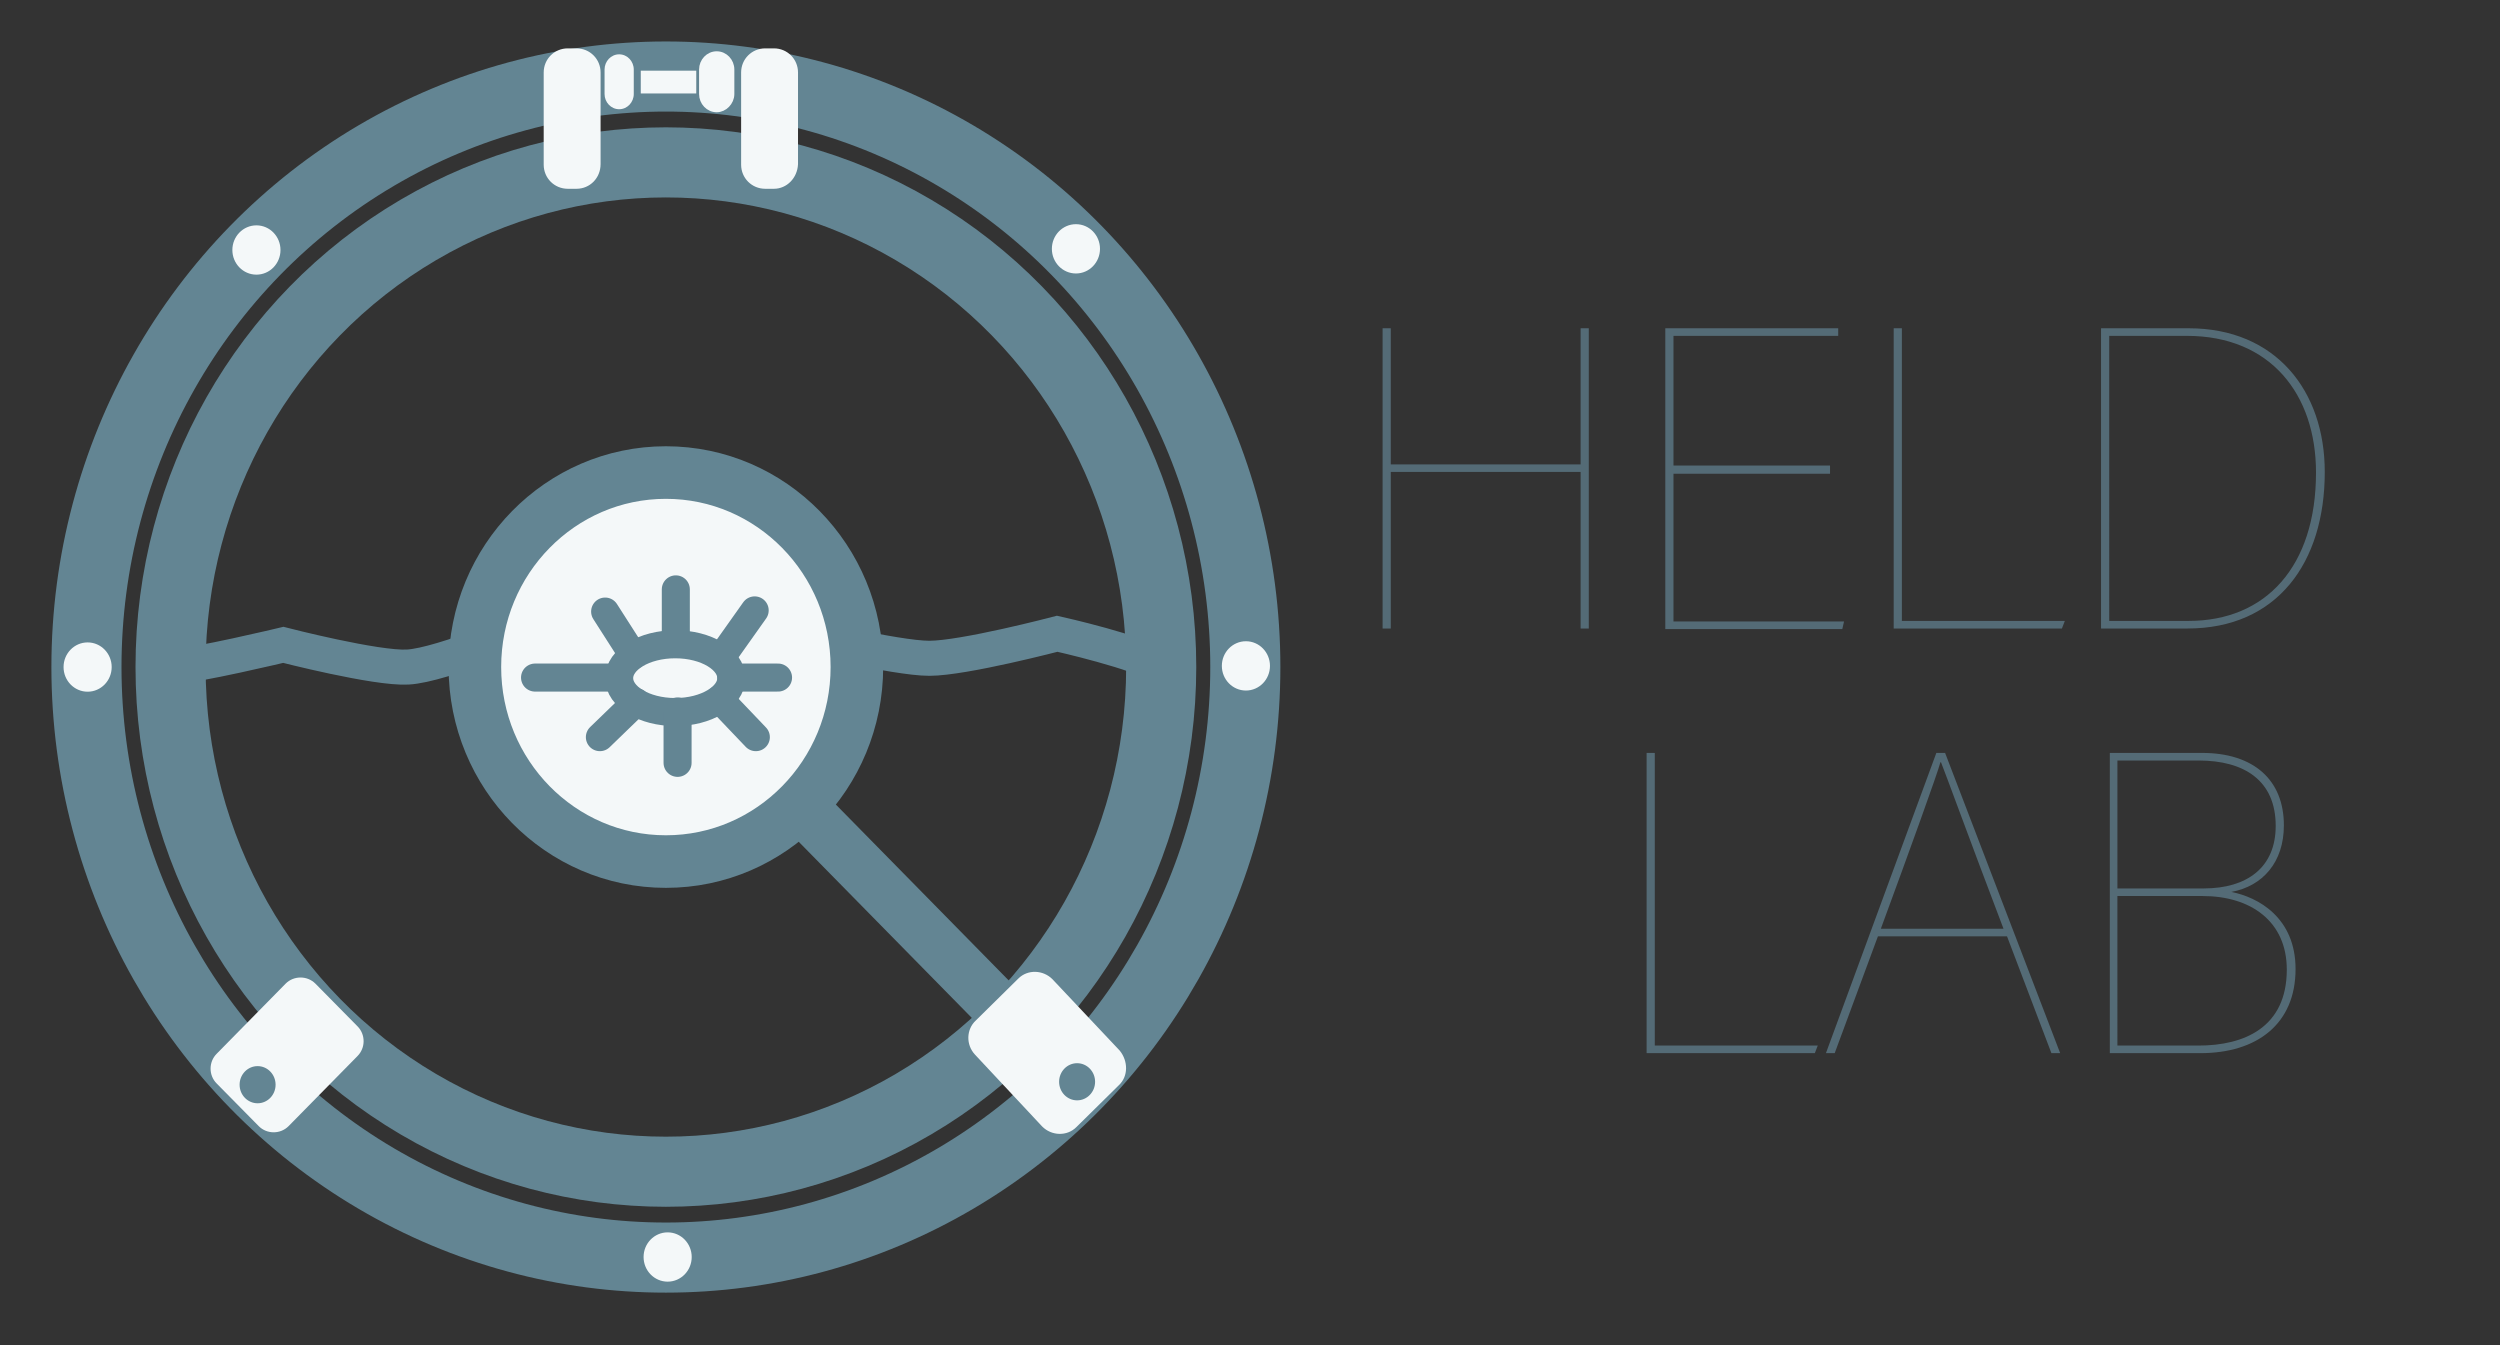 <?xml version="1.0" encoding="utf-8"?>
<!-- Generator: Adobe Illustrator 26.0.3, SVG Export Plug-In . SVG Version: 6.00 Build 0)  -->
<svg version="1.1" id="Layer_1" xmlns="http://www.w3.org/2000/svg" xmlns:xlink="http://www.w3.org/1999/xlink" x="0px" y="0px"
	 viewBox="0 0 428 230.3" style="enable-background:new 0 0 428 230.3;" xml:space="preserve">
<rect x="0" y="0" width="428" height="230.3" fill="#333333" stroke="none"/>
<style type="text/css">
	.st0{fill:none;stroke:#638593;stroke-width:12.001;stroke-miterlimit:10;}
	.st1{fill:#F4F8F9;stroke:#F4F8F9;stroke-width:1.039;stroke-miterlimit:10;}
	.st2{fill:none;stroke:#638593;stroke-width:9.001;stroke-linecap:round;stroke-miterlimit:10;}
	.st3{fill:none;stroke:#638593;stroke-width:6.001;stroke-linecap:round;stroke-miterlimit:10;}
	.st4{fill:#F4F8F9;stroke:#638593;stroke-width:9.001;stroke-miterlimit:10;}
	.st5{fill:none;stroke:#638593;stroke-width:4.801;stroke-miterlimit:10;}
	.st6{fill:none;stroke:#638593;stroke-width:4.801;stroke-linecap:round;stroke-miterlimit:10;}
	.st7{fill:#F4F8F9;}
	.st8{fill:#638593;stroke:#F4F8F9;stroke-width:1.039;stroke-miterlimit:10;}
	.st9{enable-background:new    ;}
	.st10{fill:#546B76;}
</style>
<g>
	<g>
		<ellipse class="st0" cx="114" cy="114.2" rx="84.8" ry="86.4"/>
		<ellipse class="st0" cx="114" cy="114.2" rx="99.2" ry="101.1"/>
		<ellipse class="st1" cx="114.3" cy="215.2" rx="3.6" ry="3.7"/>
		<ellipse class="st1" cx="213.3" cy="114" rx="3.6" ry="3.7"/>
		<ellipse class="st1" cx="15" cy="114.2" rx="3.6" ry="3.7"/>
		<ellipse class="st1" cx="184.2" cy="42.6" rx="3.6" ry="3.7"/>
		<ellipse class="st1" cx="43.9" cy="42.8" rx="3.6" ry="3.7"/>
		<line class="st2" x1="133.9" y1="134.8" x2="173.8" y2="175.4"/>
		<path class="st3" d="M29.2,114.2c4.3-0.2,19.3-3.8,19.3-3.8s15.9,4.1,21.3,3.8c5.9-0.3,21.9-7.2,21.9-7.2s16.4,7.3,22.4,7.2
			c5.6-0.2,22.1-5.7,22.1-5.7s17.1,4.2,22.9,4.2c5.9,0,21.9-4.2,21.9-4.2s14.3,3.2,17.8,5.7"/>
		<ellipse class="st4" cx="114" cy="114.2" rx="32.7" ry="33.3"/>
		<ellipse class="st5" cx="115.6" cy="116.1" rx="9.6" ry="5.8"/>
		<line class="st6" x1="108.4" y1="112.2" x2="103.6" y2="104.7"/>
		<line class="st6" x1="123.6" y1="112.4" x2="129.2" y2="104.5"/>
		<line class="st6" x1="123.2" y1="119.7" x2="129.4" y2="126.2"/>
		<line class="st6" x1="116" y1="121.8" x2="116" y2="130.6"/>
		<line class="st6" x1="108.9" y1="120.2" x2="102.7" y2="126.2"/>
		<line class="st6" x1="115.7" y1="110.2" x2="115.7" y2="100.9"/>
		<line class="st6" x1="125.2" y1="116" x2="133.2" y2="116"/>
		<line class="st6" x1="105.9" y1="116" x2="91.6" y2="116"/>
		<path class="st1" d="M98.7,31.8h-1.5c-2,0-3.6-1.6-3.6-3.6V12.4c0-2,1.6-3.6,3.6-3.6h1.5c2,0,3.6,1.6,3.6,3.6v15.7
			C102.3,30.2,100.7,31.8,98.7,31.8z"/>
		<path class="st1" d="M132.5,31.8H131c-2,0-3.6-1.6-3.6-3.6V12.4c0-2,1.6-3.6,3.6-3.6h1.5c2,0,3.6,1.6,3.6,3.6v15.7
			C136,30.2,134.4,31.8,132.5,31.8z"/>
		<path class="st7" d="M106,18.7L106,18.7c-1.4,0-2.5-1.2-2.5-2.6v-4.2c0-1.4,1.1-2.6,2.5-2.6l0,0c1.4,0,2.5,1.2,2.5,2.6v4.2
			C108.5,17.5,107.4,18.7,106,18.7z"/>
		<path class="st1" d="M122.7,18.7L122.7,18.7c-1.4,0-2.5-1.2-2.5-2.6v-4.2c0-1.4,1.1-2.6,2.5-2.6l0,0c1.4,0,2.5,1.2,2.5,2.6v4.2
			C125.2,17.5,124,18.7,122.7,18.7z"/>
		<rect x="109.7" y="12.1" class="st7" width="9.5" height="3.9"/>
		<path class="st7" d="M44.3,192.8l-7.2-7.3c-1.4-1.4-1.4-3.7,0-5.1l11.8-12c1.4-1.4,3.7-1.4,5.1,0l7.2,7.3c1.4,1.4,1.4,3.7,0,5.1
			l-11.8,12C48,194.2,45.7,194.2,44.3,192.8z"/>
		<ellipse class="st8" cx="44.1" cy="185.7" rx="3.6" ry="3.7"/>
		<path class="st1" d="M191.2,185.4l-7.3,7.2c-1.4,1.4-3.7,1.3-5.1-0.1l-11.5-12.3c-1.4-1.5-1.3-3.8,0.1-5.1l7.3-7.2
			c1.4-1.4,3.7-1.3,5.1,0.1l11.5,12.2C192.6,181.8,192.6,184.1,191.2,185.4z"/>
		<ellipse class="st8" cx="184.4" cy="185.2" rx="3.6" ry="3.7"/>
	</g>
	<g>
		<g class="st9">
			<path class="st10" d="M236.7,56.2h1.4v23.3h32.5V56.2h1.4v51.4h-1.4V80.8h-32.5v26.8h-1.4V56.2z"/>
			<path class="st10" d="M313.3,81.1h-26.8v25.3h29.2l-0.3,1.3h-30.3V56.2h29.6v1.3h-28.2v22.2h26.8V81.1z"/>
			<path class="st10" d="M324.2,56.2h1.4v50.1h27.9l-0.5,1.3h-28.8V56.2z"/>
			<path class="st10" d="M359.8,56.2h14.9c14.9,0,23.3,10.7,23.3,24.6c0,15.6-8.2,26.8-23.5,26.8h-14.8V56.2z M361.2,106.3h13.5
				c13.2,0,21.8-9.3,21.8-25.4c0-13.4-7.8-23.4-22.1-23.4h-13.3V106.3z"/>
		</g>
	</g>
	<g>
		<g class="st9">
			<path class="st10" d="M281.9,128.9h1.4V179h27.9l-0.5,1.3h-28.8V128.9z"/>
			<path class="st10" d="M321.5,160.3l-7.4,20h-1.5l18.9-51.4h1.5l19.7,51.4h-1.5l-7.6-20H321.5z M343,159
				c-6.2-16.3-9.7-26-10.7-28.5h-0.1c-0.5,1.9-5.3,15.2-10.2,28.5H343z"/>
			<path class="st10" d="M361.1,128.9H377c8.8,0,14,4.6,14,12.4c0,6.3-3.6,10.4-9,11.4c4.6,0.9,11,4.4,11,13.2
				c0,9.4-6.6,14.4-16.3,14.4h-15.5V128.9z M377.3,152.1c7.4,0,12.3-3.6,12.3-10.7c0-7.8-5.4-11.2-13.2-11.2h-13.9v21.9H377.3z
				 M362.5,179h13.9c7.8,0,15.1-3.1,15.1-13c0-8.3-6.2-12.6-14.4-12.6h-14.6V179z"/>
		</g>
	</g>
</g>
</svg>
